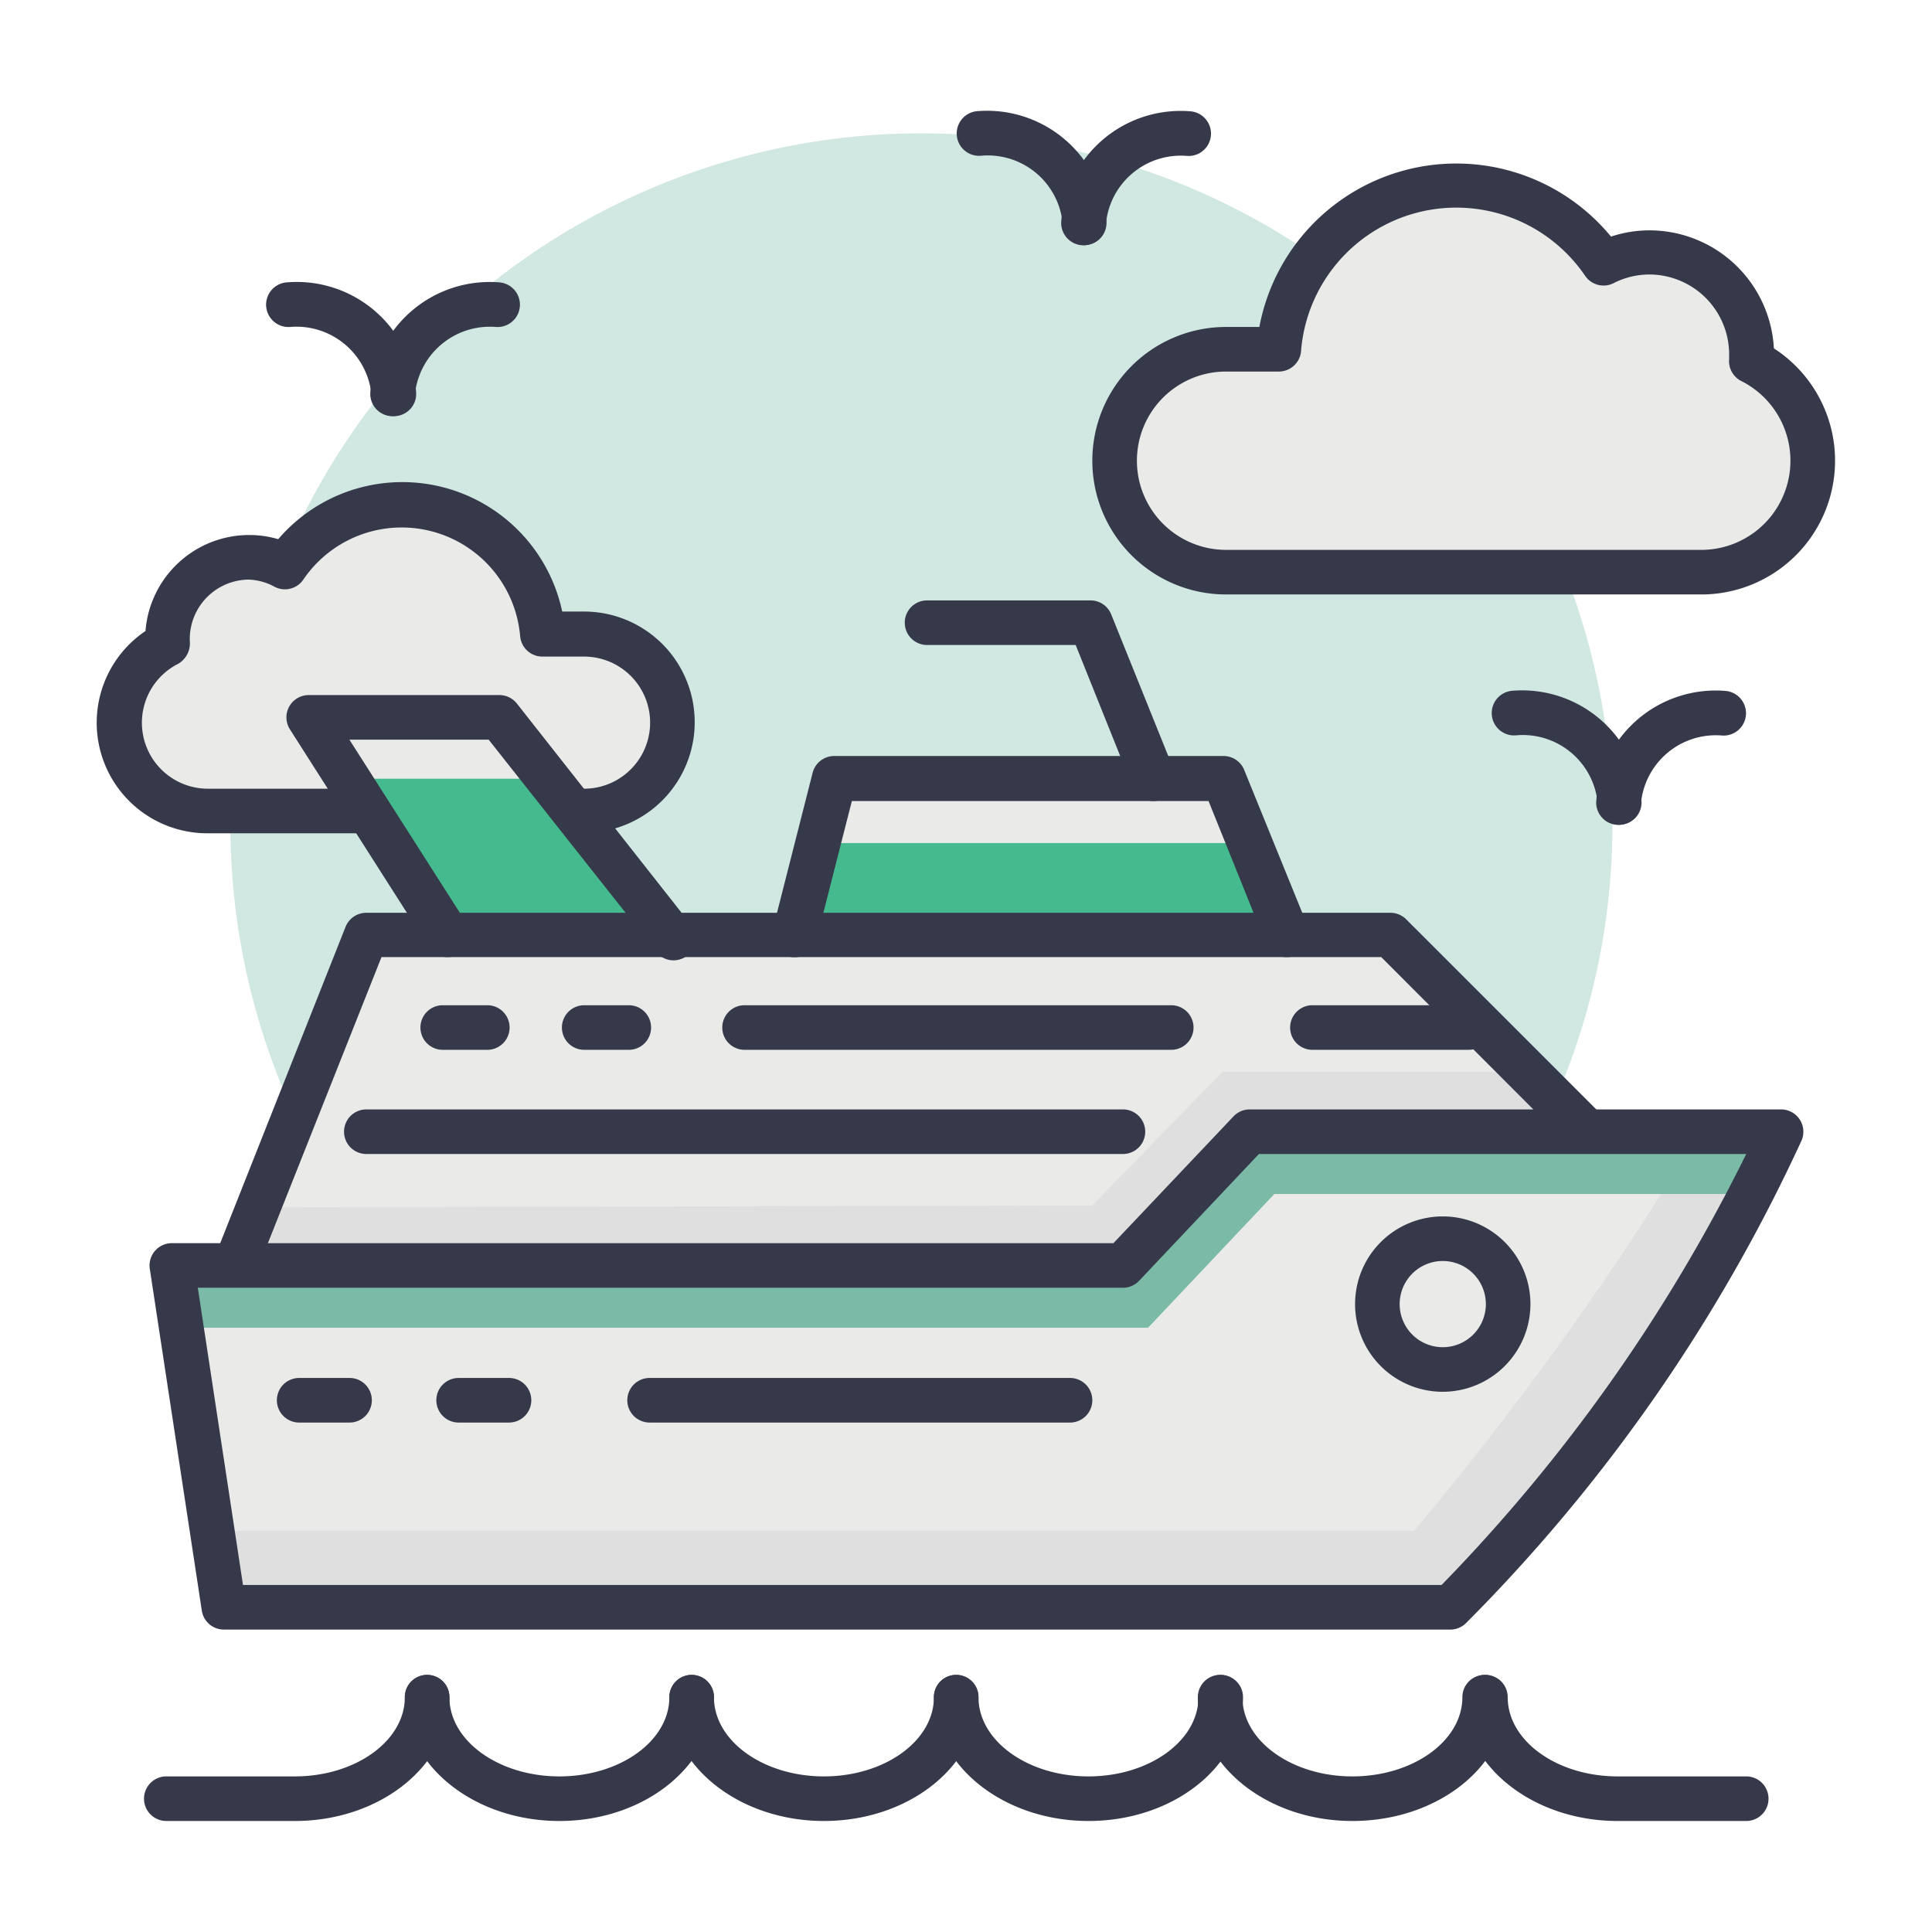 <?xml version="1.0" ?><svg data-name="Layer 1" id="Layer_1" viewBox="0 0 130 130" xmlns="http://www.w3.org/2000/svg"><defs><style>.cls-1,.cls-6{fill:#7cbaa8;}.cls-1,.cls-5{opacity:0.35;}.cls-2{fill:#353949;}.cls-3{fill:#eaeae9;}.cls-4{fill:#45ba8e;}.cls-5{fill:#ccc;}</style></defs><title/><circle class="cls-1" cx="62" cy="55.47" r="46.5"/><path class="cls-2" d="M37.64,122.53c-5.73,0-10.4-3.74-10.4-8.33a1.5,1.5,0,0,1,3,0c0,2.94,3.32,5.33,7.4,5.33s7.4-2.39,7.4-5.33a1.5,1.5,0,0,1,3,0C48,118.79,43.38,122.53,37.64,122.53Z"/><path class="cls-2" d="M55.44,122.53c-5.73,0-10.4-3.74-10.4-8.33a1.5,1.5,0,0,1,3,0c0,2.94,3.32,5.33,7.4,5.33s7.4-2.39,7.4-5.33a1.5,1.5,0,0,1,3,0C65.84,118.79,61.18,122.53,55.44,122.53Z"/><path class="cls-2" d="M73.24,122.53c-5.73,0-10.4-3.74-10.4-8.33a1.5,1.5,0,0,1,3,0c0,2.94,3.32,5.33,7.4,5.33s7.4-2.39,7.4-5.33a1.5,1.5,0,0,1,3,0C83.64,118.79,79,122.53,73.24,122.53Z"/><path class="cls-2" d="M91,122.53c-5.73,0-10.4-3.74-10.4-8.33a1.5,1.5,0,0,1,3,0c0,2.94,3.32,5.33,7.4,5.33s7.4-2.39,7.4-5.33a1.5,1.5,0,0,1,3,0C101.44,118.79,96.78,122.53,91,122.53Z"/><path class="cls-2" d="M19.84,122.53H11.19a1.5,1.5,0,1,1,0-3h8.65c4.08,0,7.4-2.39,7.4-5.33a1.5,1.5,0,0,1,3,0C30.24,118.79,25.58,122.53,19.84,122.53Z"/><path class="cls-2" d="M117.5,122.53h-8.65c-5.73,0-10.4-3.74-10.4-8.33a1.5,1.5,0,0,1,3,0c0,2.94,3.32,5.33,7.4,5.33h8.65a1.5,1.5,0,0,1,0,3Z"/><path class="cls-3" d="M11.29,43.71a3.34,3.34,0,0,1,0-.34,5.44,5.44,0,0,1,7.91-4.86,9.49,9.49,0,0,1,17.31,4.56H39.3A5.94,5.94,0,1,1,39.3,55H13.94a5.94,5.94,0,0,1-2.65-11.25Z"/><path class="cls-2" d="M39.3,56.07H13.94A7.44,7.44,0,0,1,9.79,42.46,7,7,0,0,1,16.72,36a6.87,6.87,0,0,1,2,.28,11,11,0,0,1,19.11,4.87H39.3a7.44,7.44,0,1,1,0,14.89ZM16.72,39A4,4,0,0,0,12.77,43s0,.07,0,.11A1.6,1.6,0,0,1,12,44.66a4.44,4.44,0,0,0,2,8.41H39.3a4.44,4.44,0,1,0,0-8.89H36.49A1.5,1.5,0,0,1,35,42.81,8,8,0,0,0,20.41,39a1.5,1.5,0,0,1-1.92.49A3.9,3.9,0,0,0,16.72,39Zm-5.42,4.28h0Z"/><path class="cls-3" d="M117.84,24.77a4.21,4.21,0,0,0,0-.43,6.87,6.87,0,0,0-10-6.13A12,12,0,0,0,86.05,24H82.5a7.5,7.5,0,0,0,0,15h32a7.49,7.49,0,0,0,3.34-14.2Z"/><path class="cls-2" d="M114.5,40h-32a9,9,0,0,1,0-18h2.24a13.48,13.48,0,0,1,23.66-6.08,8.26,8.26,0,0,1,2.6-.42,8.39,8.39,0,0,1,8.36,7.94A9,9,0,0,1,114.5,40Zm-32-15a6,6,0,0,0,0,12h32a6,6,0,0,0,2.67-11.36,1.5,1.5,0,0,1-.82-1.49V24a1.73,1.73,0,0,0,0-.18A5.38,5.38,0,0,0,111,18.47a5.31,5.31,0,0,0-2.42.58,1.5,1.5,0,0,1-1.92-.49,10.48,10.48,0,0,0-19.11,5A1.5,1.5,0,0,1,86.05,25Z"/><polyline class="cls-3" points="45.15 62.9 33.6 48.27 20.77 48.27 30.1 62.9"/><polyline class="cls-4" points="47.73 67.02 36.19 52.4 23.35 52.4 32.69 67.02"/><polyline class="cls-3" points="86.31 62.82 82.15 52.48 56.34 52.48 53.71 62.82"/><polyline class="cls-4" points="88.31 68.15 83.72 56.73 55.22 56.73 52.31 68.15"/><path class="cls-3" d="M119.81,76.15H84.06l-8.5,9h-64l3.5,23h82.5A112.26,112.26,0,0,0,119.81,76.15Z"/><path class="cls-5" d="M113.81,77.08A211.51,211.51,0,0,1,95.15,103l-80.88,0,.79,5.21,81.51.93a112.26,112.26,0,0,0,22.25-32Z"/><path class="cls-6" d="M13.25,89.34h64l8.5-9h32.57q.76-1.53,1.49-3.12H84.06l-8.5,9h-64l1,6.87h1.21Z"/><polygon class="cls-3" points="106.81 76.15 93.56 62.9 24.65 62.9 16.09 85.65 75.56 85.15 84.06 76.15 106.81 76.15"/><polygon class="cls-5" points="102.98 72.12 82.27 72.12 73.48 81.12 18.15 81.23 16.09 85.45 75.57 84.95 84.07 75.95 106.82 75.95 102.98 72.12"/><path class="cls-2" d="M97.56,109.65H15.06a1.5,1.5,0,0,1-1.48-1.27l-3.5-23a1.5,1.5,0,0,1,1.48-1.73H74.92L83,75.12a1.5,1.5,0,0,1,1.09-.47h35.75a1.5,1.5,0,0,1,1.37,2.12,112.65,112.65,0,0,1-22.59,32.47A1.5,1.5,0,0,1,97.56,109.65Zm-81.21-3H97a113.11,113.11,0,0,0,20.5-29H84.71l-8.06,8.53a1.5,1.5,0,0,1-1.09.47H13.31Z"/><path class="cls-2" d="M16.09,86a1.5,1.5,0,0,1-1.39-2.05l8.55-21.58a1.5,1.5,0,0,1,1.39-.95H93.56a1.5,1.5,0,0,1,1.06.44l13.25,13.25a1.5,1.5,0,0,1-2.12,2.12L92.94,64.4H25.67L17.49,85A1.5,1.5,0,0,1,16.09,86Z"/><path class="cls-2" d="M86.56,64.4a1.5,1.5,0,0,1-1.39-.94L81.32,53.9h-24l-2.39,9.37A1.5,1.5,0,0,1,52,62.53L54.68,52a1.5,1.5,0,0,1,1.45-1.13h26.2a1.5,1.5,0,0,1,1.39.94L88,62.34a1.5,1.5,0,0,1-1.39,2.06Z"/><path class="cls-2" d="M77.62,53.9A1.5,1.5,0,0,1,76.23,53L72.38,43.4h-10a1.5,1.5,0,0,1,0-3h11a1.5,1.5,0,0,1,1.39.94L79,51.84a1.5,1.5,0,0,1-1.39,2.06Z"/><path class="cls-2" d="M30.11,64.4a1.5,1.5,0,0,1-1.27-.69L19.51,49.08a1.5,1.5,0,0,1,1.26-2.31H33.6a1.5,1.5,0,0,1,1.18.57L46.32,62A1.5,1.5,0,1,1,44,63.83L32.88,49.77H23.51l7.86,12.32a1.5,1.5,0,0,1-1.26,2.31Z"/><path class="cls-2" d="M75.56,77.65H24.65a1.5,1.5,0,1,1,0-3H75.56a1.5,1.5,0,0,1,0,3Z"/><path class="cls-2" d="M78.81,70.64H50.1a1.5,1.5,0,0,1,0-3H78.81a1.5,1.5,0,0,1,0,3Z"/><path class="cls-2" d="M32.79,70.64h-3a1.5,1.5,0,1,1,0-3h3a1.5,1.5,0,0,1,0,3Z"/><path class="cls-2" d="M42.31,70.64h-3a1.5,1.5,0,0,1,0-3h3a1.5,1.5,0,0,1,0,3Z"/><path class="cls-2" d="M98.81,70.64H88.31a1.5,1.5,0,0,1,0-3h10.5a1.5,1.5,0,0,1,0,3Z"/><path class="cls-2" d="M97.08,93.65a5.9,5.9,0,1,1,5.9-5.9A5.91,5.91,0,0,1,97.08,93.65Zm0-8.8a2.9,2.9,0,1,0,2.9,2.9A2.9,2.9,0,0,0,97.08,84.85Z"/><path class="cls-2" d="M72,95.72H43.71a1.5,1.5,0,1,1,0-3H72a1.5,1.5,0,0,1,0,3Z"/><path class="cls-2" d="M23.52,95.72H20.13a1.5,1.5,0,0,1,0-3h3.39a1.5,1.5,0,1,1,0,3Z"/><path class="cls-2" d="M34.25,95.72H30.86a1.5,1.5,0,0,1,0-3h3.39a1.5,1.5,0,0,1,0,3Z"/><path class="cls-2" d="M73,16.5a1.5,1.5,0,0,1-1.49-1.38A5.06,5.06,0,0,0,66,10.48a1.5,1.5,0,1,1-.24-3,8.06,8.06,0,0,1,8.69,7.39,1.5,1.5,0,0,1-1.37,1.62Z"/><path class="cls-2" d="M72.9,16.5h-.12a1.5,1.5,0,0,1-1.37-1.62,8.06,8.06,0,0,1,8.69-7.39,1.5,1.5,0,1,1-.24,3,5.06,5.06,0,0,0-5.45,4.64A1.5,1.5,0,0,1,72.9,16.5Z"/><path class="cls-2" d="M109,55.5a1.5,1.5,0,0,1-1.49-1.38A5.06,5.06,0,0,0,102,49.48a1.5,1.5,0,0,1-.24-3,8.06,8.06,0,0,1,8.69,7.39,1.5,1.5,0,0,1-1.37,1.62Z"/><path class="cls-2" d="M108.9,55.5h-.12a1.5,1.5,0,0,1-1.37-1.62,8.06,8.06,0,0,1,8.69-7.39,1.5,1.5,0,1,1-.24,3,5.06,5.06,0,0,0-5.45,4.64A1.5,1.5,0,0,1,108.9,55.5Z"/><path class="cls-2" d="M26.48,28A1.5,1.5,0,0,1,25,26.62,5.07,5.07,0,0,0,19.53,22a1.5,1.5,0,0,1-.24-3A8.06,8.06,0,0,1,28,26.38,1.5,1.5,0,0,1,26.6,28Z"/><path class="cls-2" d="M26.41,28h-.12a1.5,1.5,0,0,1-1.37-1.62A8.06,8.06,0,0,1,33.6,19a1.5,1.5,0,1,1-.24,3,5.07,5.07,0,0,0-5.45,4.64A1.5,1.5,0,0,1,26.41,28Z"/></svg>
